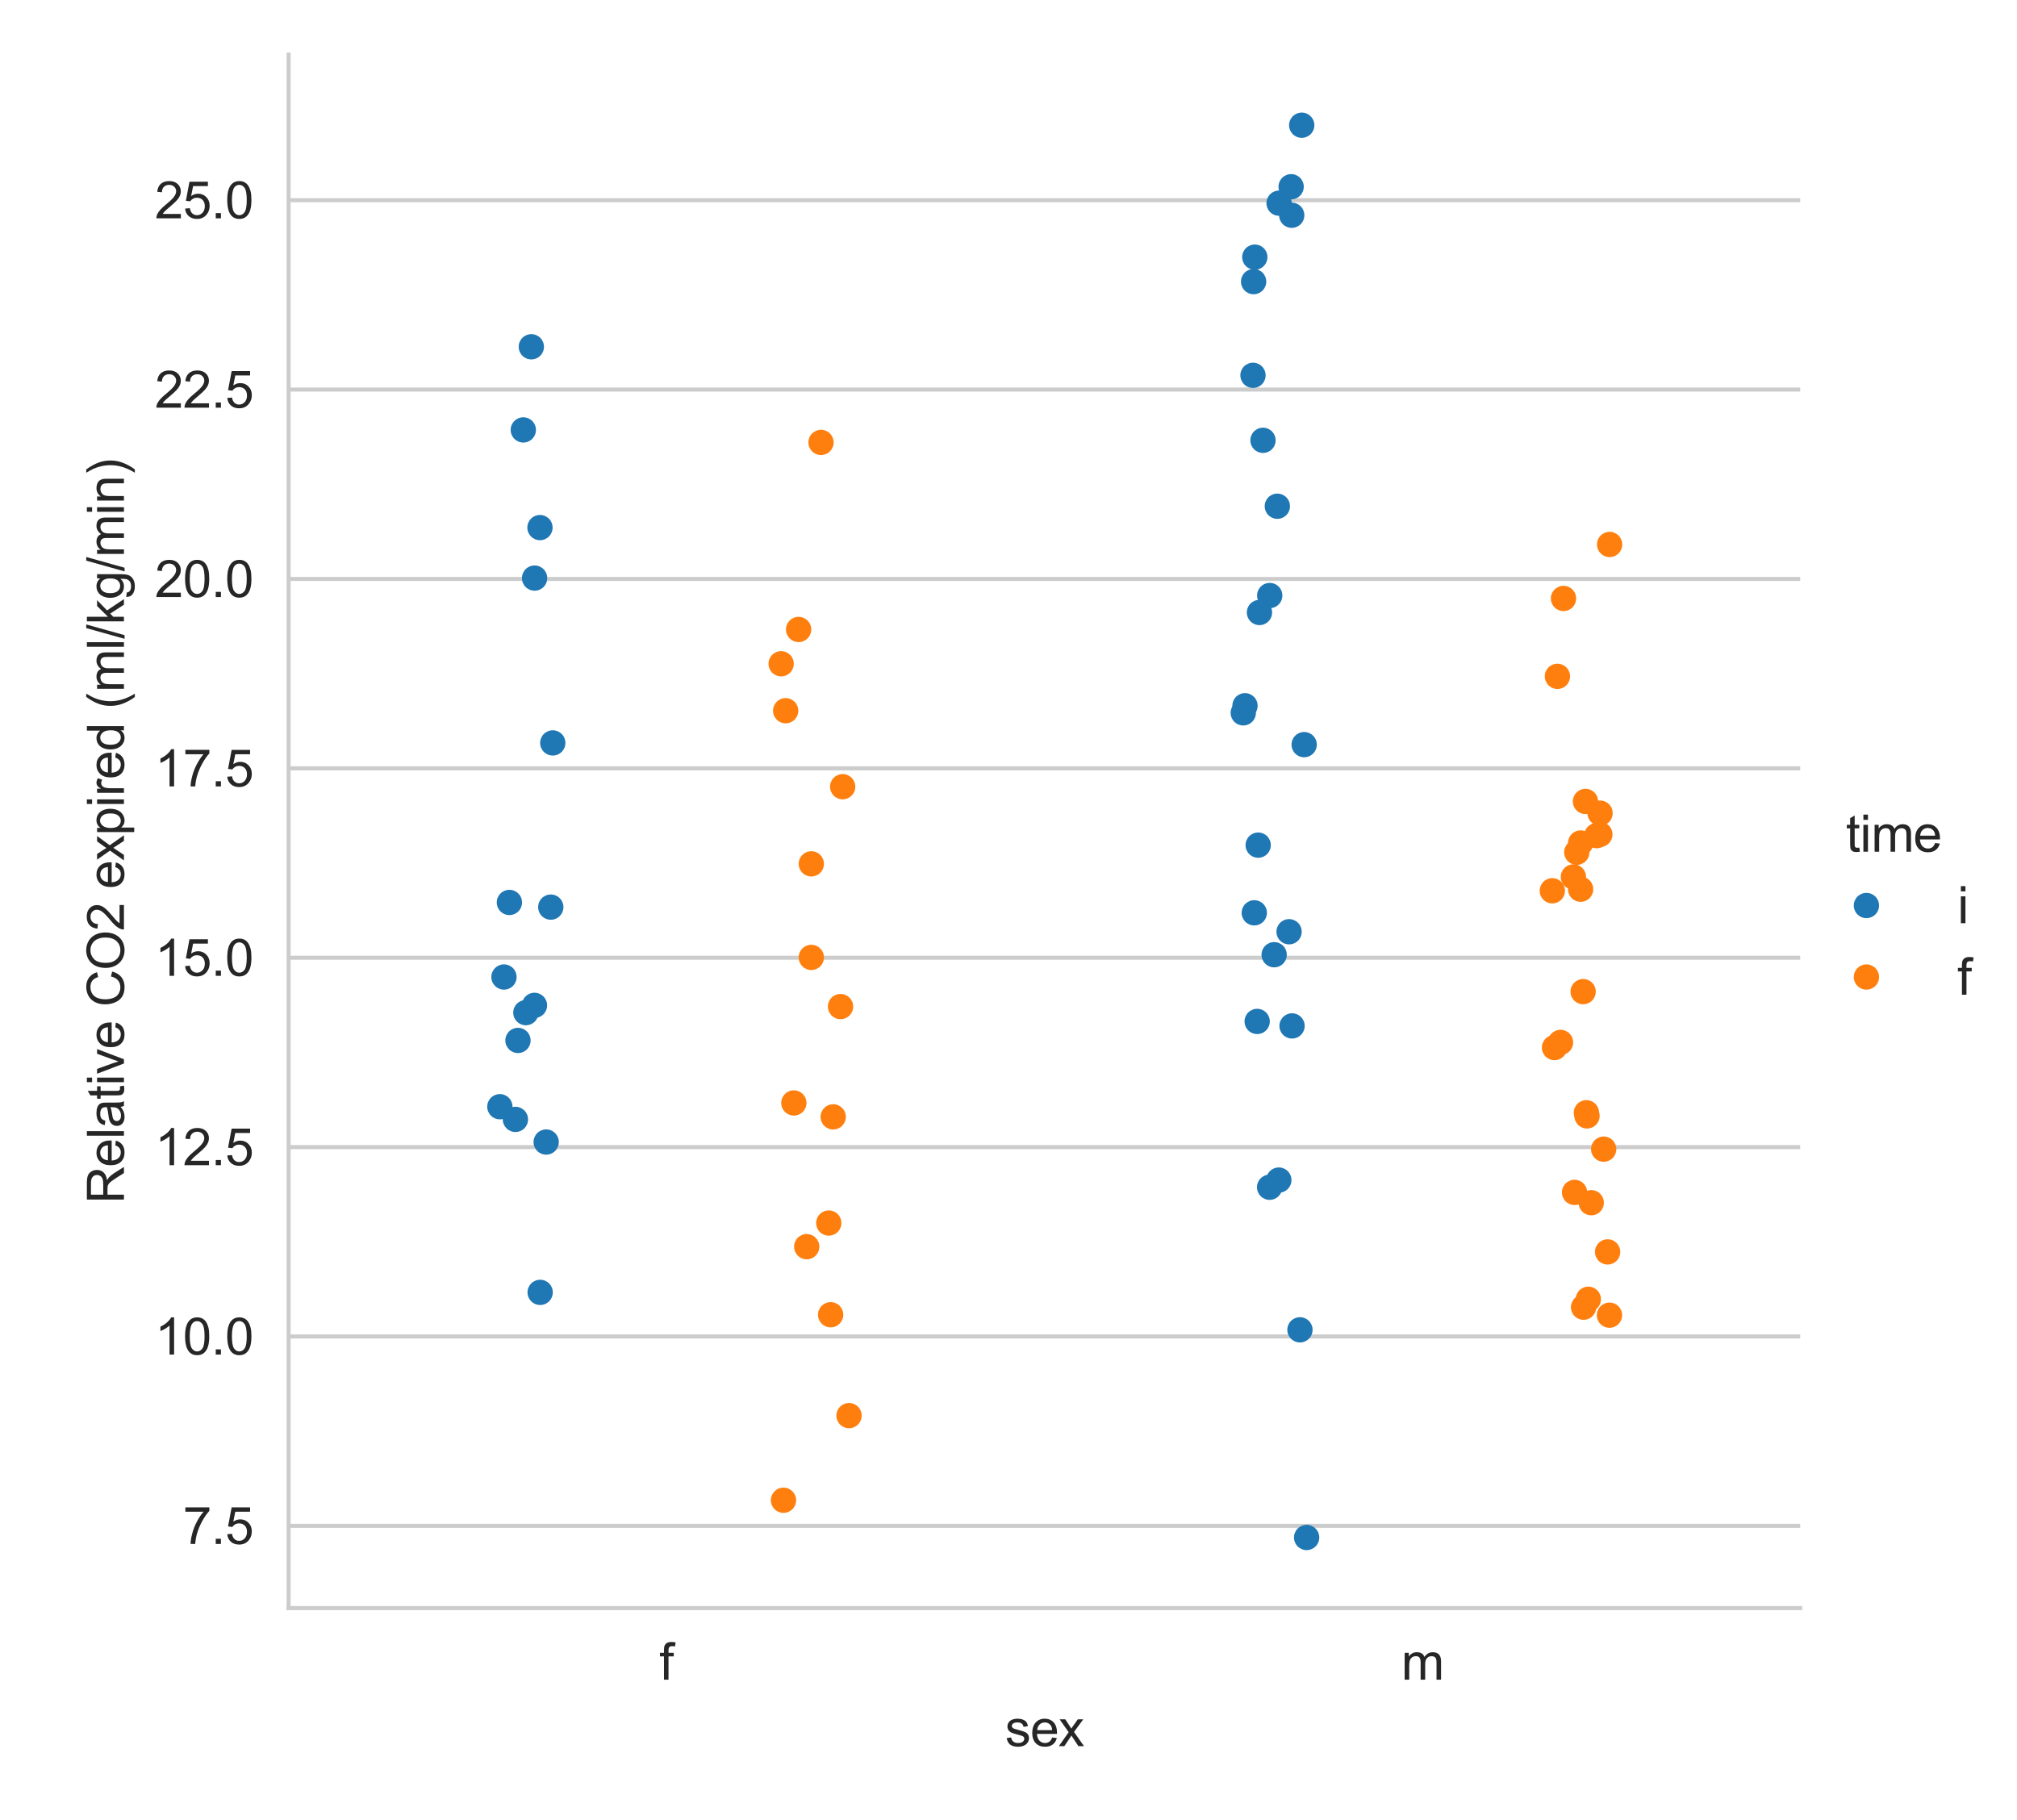 <?xml version="1.0" encoding="utf-8" standalone="no"?>
<!DOCTYPE svg PUBLIC "-//W3C//DTD SVG 1.1//EN"
  "http://www.w3.org/Graphics/SVG/1.1/DTD/svg11.dtd">
<svg xmlns:xlink="http://www.w3.org/1999/xlink" width="398.88pt" height="360pt" viewBox="0 0 398.88 360" xmlns="http://www.w3.org/2000/svg" version="1.1">
 <defs>
  <style type="text/css">*{stroke-linejoin: round; stroke-linecap: butt}</style>
 </defs>
 <g id="figure_1">
  <g id="patch_1">
   <path d="M 0 360 
L 398.88 360 
L 398.88 0 
L 0 0 
z
" style="fill: #ffffff"/>
  </g>
  <g id="axes_1">
   <g id="patch_2">
    <path d="M 57.074 318.04 
L 356.011 318.04 
L 356.011 10.8 
L 57.074 10.8 
z
" style="fill: #ffffff"/>
   </g>
   <g id="matplotlib.axis_1">
    <g id="xtick_1">
     <g id="text_1">
      <!-- f -->
      <g style="fill: #262626" transform="translate(130.42 332.198) scale(0.1 -0.1)">
       <defs>
        <path id="ArialMT-66" d="M 556 0 
L 556 2881 
L 59 2881 
L 59 3319 
L 556 3319 
L 556 3672 
Q 556 4006 616 4169 
Q 697 4388 901 4523 
Q 1106 4659 1475 4659 
Q 1713 4659 2000 4603 
L 1916 4113 
Q 1741 4144 1584 4144 
Q 1328 4144 1222 4034 
Q 1116 3925 1116 3625 
L 1116 3319 
L 1763 3319 
L 1763 2881 
L 1116 2881 
L 1116 0 
L 556 0 
z
" transform="scale(0.016)"/>
       </defs>
       <use xlink:href="#ArialMT-66"/>
      </g>
     </g>
    </g>
    <g id="xtick_2">
     <g id="text_2">
      <!-- m -->
      <g style="fill: #262626" transform="translate(277.112 332.198) scale(0.1 -0.1)">
       <defs>
        <path id="ArialMT-6d" d="M 422 0 
L 422 3319 
L 925 3319 
L 925 2853 
Q 1081 3097 1340 3245 
Q 1600 3394 1931 3394 
Q 2300 3394 2536 3241 
Q 2772 3088 2869 2813 
Q 3263 3394 3894 3394 
Q 4388 3394 4653 3120 
Q 4919 2847 4919 2278 
L 4919 0 
L 4359 0 
L 4359 2091 
Q 4359 2428 4304 2576 
Q 4250 2725 4106 2815 
Q 3963 2906 3769 2906 
Q 3419 2906 3187 2673 
Q 2956 2441 2956 1928 
L 2956 0 
L 2394 0 
L 2394 2156 
Q 2394 2531 2256 2718 
Q 2119 2906 1806 2906 
Q 1569 2906 1367 2781 
Q 1166 2656 1075 2415 
Q 984 2175 984 1722 
L 984 0 
L 422 0 
z
" transform="scale(0.016)"/>
       </defs>
       <use xlink:href="#ArialMT-6d"/>
      </g>
     </g>
    </g>
    <g id="text_3">
     <!-- sex -->
     <g style="fill: #262626" transform="translate(198.762 345.343) scale(0.1 -0.1)">
      <defs>
       <path id="ArialMT-73" d="M 197 991 
L 753 1078 
Q 800 744 1014 566 
Q 1228 388 1613 388 
Q 2000 388 2187 545 
Q 2375 703 2375 916 
Q 2375 1106 2209 1216 
Q 2094 1291 1634 1406 
Q 1016 1563 777 1677 
Q 538 1791 414 1992 
Q 291 2194 291 2438 
Q 291 2659 392 2848 
Q 494 3038 669 3163 
Q 800 3259 1026 3326 
Q 1253 3394 1513 3394 
Q 1903 3394 2198 3281 
Q 2494 3169 2634 2976 
Q 2775 2784 2828 2463 
L 2278 2388 
Q 2241 2644 2061 2787 
Q 1881 2931 1553 2931 
Q 1166 2931 1000 2803 
Q 834 2675 834 2503 
Q 834 2394 903 2306 
Q 972 2216 1119 2156 
Q 1203 2125 1616 2013 
Q 2213 1853 2448 1751 
Q 2684 1650 2818 1456 
Q 2953 1263 2953 975 
Q 2953 694 2789 445 
Q 2625 197 2315 61 
Q 2006 -75 1616 -75 
Q 969 -75 630 194 
Q 291 463 197 991 
z
" transform="scale(0.016)"/>
       <path id="ArialMT-65" d="M 2694 1069 
L 3275 997 
Q 3138 488 2766 206 
Q 2394 -75 1816 -75 
Q 1088 -75 661 373 
Q 234 822 234 1631 
Q 234 2469 665 2931 
Q 1097 3394 1784 3394 
Q 2450 3394 2872 2941 
Q 3294 2488 3294 1666 
Q 3294 1616 3291 1516 
L 816 1516 
Q 847 969 1125 678 
Q 1403 388 1819 388 
Q 2128 388 2347 550 
Q 2566 713 2694 1069 
z
M 847 1978 
L 2700 1978 
Q 2663 2397 2488 2606 
Q 2219 2931 1791 2931 
Q 1403 2931 1139 2672 
Q 875 2413 847 1978 
z
" transform="scale(0.016)"/>
       <path id="ArialMT-78" d="M 47 0 
L 1259 1725 
L 138 3319 
L 841 3319 
L 1350 2541 
Q 1494 2319 1581 2169 
Q 1719 2375 1834 2534 
L 2394 3319 
L 3066 3319 
L 1919 1756 
L 3153 0 
L 2463 0 
L 1781 1031 
L 1600 1309 
L 728 0 
L 47 0 
z
" transform="scale(0.016)"/>
      </defs>
      <use xlink:href="#ArialMT-73"/>
      <use xlink:href="#ArialMT-65" x="50"/>
      <use xlink:href="#ArialMT-78" x="105.615"/>
     </g>
    </g>
   </g>
   <g id="matplotlib.axis_2">
    <g id="ytick_1">
     <g id="line2d_1">
      <path d="M 57.074 301.774 
L 356.011 301.774 
" clip-path="url(#p2acd96ec50)" style="fill: none; stroke: #cccccc; stroke-width: 0.8; stroke-linecap: round"/>
     </g>
     <g id="text_4">
      <!-- 7.5 -->
      <g style="fill: #262626" transform="translate(36.174 305.352) scale(0.1 -0.1)">
       <defs>
        <path id="ArialMT-37" d="M 303 3981 
L 303 4522 
L 3269 4522 
L 3269 4084 
Q 2831 3619 2401 2847 
Q 1972 2075 1738 1259 
Q 1569 684 1522 0 
L 944 0 
Q 953 541 1156 1306 
Q 1359 2072 1739 2783 
Q 2119 3494 2547 3981 
L 303 3981 
z
" transform="scale(0.016)"/>
        <path id="ArialMT-2e" d="M 581 0 
L 581 641 
L 1222 641 
L 1222 0 
L 581 0 
z
" transform="scale(0.016)"/>
        <path id="ArialMT-35" d="M 266 1200 
L 856 1250 
Q 922 819 1161 601 
Q 1400 384 1738 384 
Q 2144 384 2425 690 
Q 2706 997 2706 1503 
Q 2706 1984 2436 2262 
Q 2166 2541 1728 2541 
Q 1456 2541 1237 2417 
Q 1019 2294 894 2097 
L 366 2166 
L 809 4519 
L 3088 4519 
L 3088 3981 
L 1259 3981 
L 1013 2750 
Q 1425 3038 1878 3038 
Q 2478 3038 2890 2622 
Q 3303 2206 3303 1553 
Q 3303 931 2941 478 
Q 2500 -78 1738 -78 
Q 1113 -78 717 272 
Q 322 622 266 1200 
z
" transform="scale(0.016)"/>
       </defs>
       <use xlink:href="#ArialMT-37"/>
       <use xlink:href="#ArialMT-2e" x="55.615"/>
       <use xlink:href="#ArialMT-35" x="83.398"/>
      </g>
     </g>
    </g>
    <g id="ytick_2">
     <g id="line2d_2">
      <path d="M 57.074 264.319 
L 356.011 264.319 
" clip-path="url(#p2acd96ec50)" style="fill: none; stroke: #cccccc; stroke-width: 0.8; stroke-linecap: round"/>
     </g>
     <g id="text_5">
      <!-- 10.0 -->
      <g style="fill: #262626" transform="translate(30.614 267.898) scale(0.1 -0.1)">
       <defs>
        <path id="ArialMT-31" d="M 2384 0 
L 1822 0 
L 1822 3584 
Q 1619 3391 1289 3197 
Q 959 3003 697 2906 
L 697 3450 
Q 1169 3672 1522 3987 
Q 1875 4303 2022 4600 
L 2384 4600 
L 2384 0 
z
" transform="scale(0.016)"/>
        <path id="ArialMT-30" d="M 266 2259 
Q 266 3072 433 3567 
Q 600 4063 929 4331 
Q 1259 4600 1759 4600 
Q 2128 4600 2406 4451 
Q 2684 4303 2865 4023 
Q 3047 3744 3150 3342 
Q 3253 2941 3253 2259 
Q 3253 1453 3087 958 
Q 2922 463 2592 192 
Q 2263 -78 1759 -78 
Q 1097 -78 719 397 
Q 266 969 266 2259 
z
M 844 2259 
Q 844 1131 1108 757 
Q 1372 384 1759 384 
Q 2147 384 2411 759 
Q 2675 1134 2675 2259 
Q 2675 3391 2411 3762 
Q 2147 4134 1753 4134 
Q 1366 4134 1134 3806 
Q 844 3388 844 2259 
z
" transform="scale(0.016)"/>
       </defs>
       <use xlink:href="#ArialMT-31"/>
       <use xlink:href="#ArialMT-30" x="55.615"/>
       <use xlink:href="#ArialMT-2e" x="111.23"/>
       <use xlink:href="#ArialMT-30" x="139.014"/>
      </g>
     </g>
    </g>
    <g id="ytick_3">
     <g id="line2d_3">
      <path d="M 57.074 226.865 
L 356.011 226.865 
" clip-path="url(#p2acd96ec50)" style="fill: none; stroke: #cccccc; stroke-width: 0.8; stroke-linecap: round"/>
     </g>
     <g id="text_6">
      <!-- 12.5 -->
      <g style="fill: #262626" transform="translate(30.614 230.444) scale(0.1 -0.1)">
       <defs>
        <path id="ArialMT-32" d="M 3222 541 
L 3222 0 
L 194 0 
Q 188 203 259 391 
Q 375 700 629 1000 
Q 884 1300 1366 1694 
Q 2113 2306 2375 2664 
Q 2638 3022 2638 3341 
Q 2638 3675 2398 3904 
Q 2159 4134 1775 4134 
Q 1369 4134 1125 3890 
Q 881 3647 878 3216 
L 300 3275 
Q 359 3922 746 4261 
Q 1134 4600 1788 4600 
Q 2447 4600 2831 4234 
Q 3216 3869 3216 3328 
Q 3216 3053 3103 2787 
Q 2991 2522 2730 2228 
Q 2469 1934 1863 1422 
Q 1356 997 1212 845 
Q 1069 694 975 541 
L 3222 541 
z
" transform="scale(0.016)"/>
       </defs>
       <use xlink:href="#ArialMT-31"/>
       <use xlink:href="#ArialMT-32" x="55.615"/>
       <use xlink:href="#ArialMT-2e" x="111.23"/>
       <use xlink:href="#ArialMT-35" x="139.014"/>
      </g>
     </g>
    </g>
    <g id="ytick_4">
     <g id="line2d_4">
      <path d="M 57.074 189.411 
L 356.011 189.411 
" clip-path="url(#p2acd96ec50)" style="fill: none; stroke: #cccccc; stroke-width: 0.8; stroke-linecap: round"/>
     </g>
     <g id="text_7">
      <!-- 15.0 -->
      <g style="fill: #262626" transform="translate(30.614 192.99) scale(0.1 -0.1)">
       <use xlink:href="#ArialMT-31"/>
       <use xlink:href="#ArialMT-35" x="55.615"/>
       <use xlink:href="#ArialMT-2e" x="111.23"/>
       <use xlink:href="#ArialMT-30" x="139.014"/>
      </g>
     </g>
    </g>
    <g id="ytick_5">
     <g id="line2d_5">
      <path d="M 57.074 151.957 
L 356.011 151.957 
" clip-path="url(#p2acd96ec50)" style="fill: none; stroke: #cccccc; stroke-width: 0.8; stroke-linecap: round"/>
     </g>
     <g id="text_8">
      <!-- 17.5 -->
      <g style="fill: #262626" transform="translate(30.614 155.536) scale(0.1 -0.1)">
       <use xlink:href="#ArialMT-31"/>
       <use xlink:href="#ArialMT-37" x="55.615"/>
       <use xlink:href="#ArialMT-2e" x="111.23"/>
       <use xlink:href="#ArialMT-35" x="139.014"/>
      </g>
     </g>
    </g>
    <g id="ytick_6">
     <g id="line2d_6">
      <path d="M 57.074 114.503 
L 356.011 114.503 
" clip-path="url(#p2acd96ec50)" style="fill: none; stroke: #cccccc; stroke-width: 0.8; stroke-linecap: round"/>
     </g>
     <g id="text_9">
      <!-- 20.0 -->
      <g style="fill: #262626" transform="translate(30.614 118.082) scale(0.1 -0.1)">
       <use xlink:href="#ArialMT-32"/>
       <use xlink:href="#ArialMT-30" x="55.615"/>
       <use xlink:href="#ArialMT-2e" x="111.23"/>
       <use xlink:href="#ArialMT-30" x="139.014"/>
      </g>
     </g>
    </g>
    <g id="ytick_7">
     <g id="line2d_7">
      <path d="M 57.074 77.049 
L 356.011 77.049 
" clip-path="url(#p2acd96ec50)" style="fill: none; stroke: #cccccc; stroke-width: 0.8; stroke-linecap: round"/>
     </g>
     <g id="text_10">
      <!-- 22.5 -->
      <g style="fill: #262626" transform="translate(30.614 80.628) scale(0.1 -0.1)">
       <use xlink:href="#ArialMT-32"/>
       <use xlink:href="#ArialMT-32" x="55.615"/>
       <use xlink:href="#ArialMT-2e" x="111.23"/>
       <use xlink:href="#ArialMT-35" x="139.014"/>
      </g>
     </g>
    </g>
    <g id="ytick_8">
     <g id="line2d_8">
      <path d="M 57.074 39.595 
L 356.011 39.595 
" clip-path="url(#p2acd96ec50)" style="fill: none; stroke: #cccccc; stroke-width: 0.8; stroke-linecap: round"/>
     </g>
     <g id="text_11">
      <!-- 25.0 -->
      <g style="fill: #262626" transform="translate(30.614 43.174) scale(0.1 -0.1)">
       <use xlink:href="#ArialMT-32"/>
       <use xlink:href="#ArialMT-35" x="55.615"/>
       <use xlink:href="#ArialMT-2e" x="111.23"/>
       <use xlink:href="#ArialMT-30" x="139.014"/>
      </g>
     </g>
    </g>
    <g id="text_12">
     <!-- Relative CO2 expired (ml/kg/min) -->
     <g style="fill: #262626" transform="translate(24.509 238.049) rotate(-90) scale(0.1 -0.1)">
      <defs>
       <path id="ArialMT-52" d="M 503 0 
L 503 4581 
L 2534 4581 
Q 3147 4581 3465 4457 
Q 3784 4334 3975 4021 
Q 4166 3709 4166 3331 
Q 4166 2844 3850 2509 
Q 3534 2175 2875 2084 
Q 3116 1969 3241 1856 
Q 3506 1613 3744 1247 
L 4541 0 
L 3778 0 
L 3172 953 
Q 2906 1366 2734 1584 
Q 2563 1803 2427 1890 
Q 2291 1978 2150 2013 
Q 2047 2034 1813 2034 
L 1109 2034 
L 1109 0 
L 503 0 
z
M 1109 2559 
L 2413 2559 
Q 2828 2559 3062 2645 
Q 3297 2731 3419 2920 
Q 3541 3109 3541 3331 
Q 3541 3656 3305 3865 
Q 3069 4075 2559 4075 
L 1109 4075 
L 1109 2559 
z
" transform="scale(0.016)"/>
       <path id="ArialMT-6c" d="M 409 0 
L 409 4581 
L 972 4581 
L 972 0 
L 409 0 
z
" transform="scale(0.016)"/>
       <path id="ArialMT-61" d="M 2588 409 
Q 2275 144 1986 34 
Q 1697 -75 1366 -75 
Q 819 -75 525 192 
Q 231 459 231 875 
Q 231 1119 342 1320 
Q 453 1522 633 1644 
Q 813 1766 1038 1828 
Q 1203 1872 1538 1913 
Q 2219 1994 2541 2106 
Q 2544 2222 2544 2253 
Q 2544 2597 2384 2738 
Q 2169 2928 1744 2928 
Q 1347 2928 1158 2789 
Q 969 2650 878 2297 
L 328 2372 
Q 403 2725 575 2942 
Q 747 3159 1072 3276 
Q 1397 3394 1825 3394 
Q 2250 3394 2515 3294 
Q 2781 3194 2906 3042 
Q 3031 2891 3081 2659 
Q 3109 2516 3109 2141 
L 3109 1391 
Q 3109 606 3145 398 
Q 3181 191 3288 0 
L 2700 0 
Q 2613 175 2588 409 
z
M 2541 1666 
Q 2234 1541 1622 1453 
Q 1275 1403 1131 1340 
Q 988 1278 909 1158 
Q 831 1038 831 891 
Q 831 666 1001 516 
Q 1172 366 1500 366 
Q 1825 366 2078 508 
Q 2331 650 2450 897 
Q 2541 1088 2541 1459 
L 2541 1666 
z
" transform="scale(0.016)"/>
       <path id="ArialMT-74" d="M 1650 503 
L 1731 6 
Q 1494 -44 1306 -44 
Q 1000 -44 831 53 
Q 663 150 594 308 
Q 525 466 525 972 
L 525 2881 
L 113 2881 
L 113 3319 
L 525 3319 
L 525 4141 
L 1084 4478 
L 1084 3319 
L 1650 3319 
L 1650 2881 
L 1084 2881 
L 1084 941 
Q 1084 700 1114 631 
Q 1144 563 1211 522 
Q 1278 481 1403 481 
Q 1497 481 1650 503 
z
" transform="scale(0.016)"/>
       <path id="ArialMT-69" d="M 425 3934 
L 425 4581 
L 988 4581 
L 988 3934 
L 425 3934 
z
M 425 0 
L 425 3319 
L 988 3319 
L 988 0 
L 425 0 
z
" transform="scale(0.016)"/>
       <path id="ArialMT-76" d="M 1344 0 
L 81 3319 
L 675 3319 
L 1388 1331 
Q 1503 1009 1600 663 
Q 1675 925 1809 1294 
L 2547 3319 
L 3125 3319 
L 1869 0 
L 1344 0 
z
" transform="scale(0.016)"/>
       <path id="ArialMT-20" transform="scale(0.016)"/>
       <path id="ArialMT-43" d="M 3763 1606 
L 4369 1453 
Q 4178 706 3683 314 
Q 3188 -78 2472 -78 
Q 1731 -78 1267 223 
Q 803 525 561 1097 
Q 319 1669 319 2325 
Q 319 3041 592 3573 
Q 866 4106 1370 4382 
Q 1875 4659 2481 4659 
Q 3169 4659 3637 4309 
Q 4106 3959 4291 3325 
L 3694 3184 
Q 3534 3684 3231 3912 
Q 2928 4141 2469 4141 
Q 1941 4141 1586 3887 
Q 1231 3634 1087 3207 
Q 944 2781 944 2328 
Q 944 1744 1114 1308 
Q 1284 872 1643 656 
Q 2003 441 2422 441 
Q 2931 441 3284 734 
Q 3638 1028 3763 1606 
z
" transform="scale(0.016)"/>
       <path id="ArialMT-4f" d="M 309 2231 
Q 309 3372 921 4017 
Q 1534 4663 2503 4663 
Q 3138 4663 3647 4359 
Q 4156 4056 4423 3514 
Q 4691 2972 4691 2284 
Q 4691 1588 4409 1038 
Q 4128 488 3612 205 
Q 3097 -78 2500 -78 
Q 1853 -78 1343 234 
Q 834 547 571 1087 
Q 309 1628 309 2231 
z
M 934 2222 
Q 934 1394 1379 917 
Q 1825 441 2497 441 
Q 3181 441 3623 922 
Q 4066 1403 4066 2288 
Q 4066 2847 3877 3264 
Q 3688 3681 3323 3911 
Q 2959 4141 2506 4141 
Q 1863 4141 1398 3698 
Q 934 3256 934 2222 
z
" transform="scale(0.016)"/>
       <path id="ArialMT-70" d="M 422 -1272 
L 422 3319 
L 934 3319 
L 934 2888 
Q 1116 3141 1344 3267 
Q 1572 3394 1897 3394 
Q 2322 3394 2647 3175 
Q 2972 2956 3137 2557 
Q 3303 2159 3303 1684 
Q 3303 1175 3120 767 
Q 2938 359 2589 142 
Q 2241 -75 1856 -75 
Q 1575 -75 1351 44 
Q 1128 163 984 344 
L 984 -1272 
L 422 -1272 
z
M 931 1641 
Q 931 1000 1190 694 
Q 1450 388 1819 388 
Q 2194 388 2461 705 
Q 2728 1022 2728 1688 
Q 2728 2322 2467 2637 
Q 2206 2953 1844 2953 
Q 1484 2953 1207 2617 
Q 931 2281 931 1641 
z
" transform="scale(0.016)"/>
       <path id="ArialMT-72" d="M 416 0 
L 416 3319 
L 922 3319 
L 922 2816 
Q 1116 3169 1280 3281 
Q 1444 3394 1641 3394 
Q 1925 3394 2219 3213 
L 2025 2691 
Q 1819 2813 1613 2813 
Q 1428 2813 1281 2702 
Q 1134 2591 1072 2394 
Q 978 2094 978 1738 
L 978 0 
L 416 0 
z
" transform="scale(0.016)"/>
       <path id="ArialMT-64" d="M 2575 0 
L 2575 419 
Q 2259 -75 1647 -75 
Q 1250 -75 917 144 
Q 584 363 401 755 
Q 219 1147 219 1656 
Q 219 2153 384 2558 
Q 550 2963 881 3178 
Q 1213 3394 1622 3394 
Q 1922 3394 2156 3267 
Q 2391 3141 2538 2938 
L 2538 4581 
L 3097 4581 
L 3097 0 
L 2575 0 
z
M 797 1656 
Q 797 1019 1065 703 
Q 1334 388 1700 388 
Q 2069 388 2326 689 
Q 2584 991 2584 1609 
Q 2584 2291 2321 2609 
Q 2059 2928 1675 2928 
Q 1300 2928 1048 2622 
Q 797 2316 797 1656 
z
" transform="scale(0.016)"/>
       <path id="ArialMT-28" d="M 1497 -1347 
Q 1031 -759 709 28 
Q 388 816 388 1659 
Q 388 2403 628 3084 
Q 909 3875 1497 4659 
L 1900 4659 
Q 1522 4009 1400 3731 
Q 1209 3300 1100 2831 
Q 966 2247 966 1656 
Q 966 153 1900 -1347 
L 1497 -1347 
z
" transform="scale(0.016)"/>
       <path id="ArialMT-2f" d="M 0 -78 
L 1328 4659 
L 1778 4659 
L 453 -78 
L 0 -78 
z
" transform="scale(0.016)"/>
       <path id="ArialMT-6b" d="M 425 0 
L 425 4581 
L 988 4581 
L 988 1969 
L 2319 3319 
L 3047 3319 
L 1778 2088 
L 3175 0 
L 2481 0 
L 1384 1697 
L 988 1316 
L 988 0 
L 425 0 
z
" transform="scale(0.016)"/>
       <path id="ArialMT-67" d="M 319 -275 
L 866 -356 
Q 900 -609 1056 -725 
Q 1266 -881 1628 -881 
Q 2019 -881 2231 -725 
Q 2444 -569 2519 -288 
Q 2563 -116 2559 434 
Q 2191 0 1641 0 
Q 956 0 581 494 
Q 206 988 206 1678 
Q 206 2153 378 2554 
Q 550 2956 876 3175 
Q 1203 3394 1644 3394 
Q 2231 3394 2613 2919 
L 2613 3319 
L 3131 3319 
L 3131 450 
Q 3131 -325 2973 -648 
Q 2816 -972 2473 -1159 
Q 2131 -1347 1631 -1347 
Q 1038 -1347 672 -1080 
Q 306 -813 319 -275 
z
M 784 1719 
Q 784 1066 1043 766 
Q 1303 466 1694 466 
Q 2081 466 2343 764 
Q 2606 1063 2606 1700 
Q 2606 2309 2336 2618 
Q 2066 2928 1684 2928 
Q 1309 2928 1046 2623 
Q 784 2319 784 1719 
z
" transform="scale(0.016)"/>
       <path id="ArialMT-6e" d="M 422 0 
L 422 3319 
L 928 3319 
L 928 2847 
Q 1294 3394 1984 3394 
Q 2284 3394 2536 3286 
Q 2788 3178 2913 3003 
Q 3038 2828 3088 2588 
Q 3119 2431 3119 2041 
L 3119 0 
L 2556 0 
L 2556 2019 
Q 2556 2363 2490 2533 
Q 2425 2703 2258 2804 
Q 2091 2906 1866 2906 
Q 1506 2906 1245 2678 
Q 984 2450 984 1813 
L 984 0 
L 422 0 
z
" transform="scale(0.016)"/>
       <path id="ArialMT-29" d="M 791 -1347 
L 388 -1347 
Q 1322 153 1322 1656 
Q 1322 2244 1188 2822 
Q 1081 3291 891 3722 
Q 769 4003 388 4659 
L 791 4659 
Q 1378 3875 1659 3084 
Q 1900 2403 1900 1659 
Q 1900 816 1576 28 
Q 1253 -759 791 -1347 
z
" transform="scale(0.016)"/>
      </defs>
      <use xlink:href="#ArialMT-52"/>
      <use xlink:href="#ArialMT-65" x="72.217"/>
      <use xlink:href="#ArialMT-6c" x="127.832"/>
      <use xlink:href="#ArialMT-61" x="150.049"/>
      <use xlink:href="#ArialMT-74" x="205.664"/>
      <use xlink:href="#ArialMT-69" x="233.447"/>
      <use xlink:href="#ArialMT-76" x="255.664"/>
      <use xlink:href="#ArialMT-65" x="305.664"/>
      <use xlink:href="#ArialMT-20" x="361.279"/>
      <use xlink:href="#ArialMT-43" x="389.062"/>
      <use xlink:href="#ArialMT-4f" x="461.279"/>
      <use xlink:href="#ArialMT-32" x="539.062"/>
      <use xlink:href="#ArialMT-20" x="594.678"/>
      <use xlink:href="#ArialMT-65" x="622.461"/>
      <use xlink:href="#ArialMT-78" x="678.076"/>
      <use xlink:href="#ArialMT-70" x="728.076"/>
      <use xlink:href="#ArialMT-69" x="783.691"/>
      <use xlink:href="#ArialMT-72" x="805.908"/>
      <use xlink:href="#ArialMT-65" x="839.209"/>
      <use xlink:href="#ArialMT-64" x="894.824"/>
      <use xlink:href="#ArialMT-20" x="950.439"/>
      <use xlink:href="#ArialMT-28" x="978.223"/>
      <use xlink:href="#ArialMT-6d" x="1011.523"/>
      <use xlink:href="#ArialMT-6c" x="1094.824"/>
      <use xlink:href="#ArialMT-2f" x="1117.041"/>
      <use xlink:href="#ArialMT-6b" x="1144.824"/>
      <use xlink:href="#ArialMT-67" x="1194.824"/>
      <use xlink:href="#ArialMT-2f" x="1250.439"/>
      <use xlink:href="#ArialMT-6d" x="1278.223"/>
      <use xlink:href="#ArialMT-69" x="1361.523"/>
      <use xlink:href="#ArialMT-6e" x="1383.74"/>
      <use xlink:href="#ArialMT-29" x="1439.355"/>
     </g>
    </g>
   </g>
   <g id="patch_3">
    <path d="M 57.074 318.04 
L 57.074 10.8 
" style="fill: none; stroke: #cccccc; stroke-width: 0.8; stroke-linejoin: miter; stroke-linecap: square"/>
   </g>
   <g id="patch_4">
    <path d="M 57.074 318.04 
L 356.011 318.04 
" style="fill: none; stroke: #cccccc; stroke-width: 0.8; stroke-linejoin: miter; stroke-linecap: square"/>
   </g>
   <g id="PathCollection_1">
    <defs>
     <path id="C0_0_90b2ec157c" d="M 0 2.5 
C 0.663 2.5 1.299 2.237 1.768 1.768 
C 2.237 1.299 2.5 0.663 2.5 -0 
C 2.5 -0.663 2.237 -1.299 1.768 -1.768 
C 1.299 -2.237 0.663 -2.5 0 -2.5 
C -0.663 -2.5 -1.299 -2.237 -1.768 -1.768 
C -2.237 -1.299 -2.5 -0.663 -2.5 0 
C -2.5 0.663 -2.237 1.299 -1.768 1.768 
C -1.299 2.237 -0.663 2.5 0 2.5 
z
"/>
    </defs>
    <g clip-path="url(#p2acd96ec50)">
     <use xlink:href="#C0_0_90b2ec157c" x="99.665" y="193.228" style="fill: #1f77b4"/>
    </g>
    <g clip-path="url(#p2acd96ec50)">
     <use xlink:href="#C0_0_90b2ec157c" x="108.924" y="179.404" style="fill: #1f77b4"/>
    </g>
    <g clip-path="url(#p2acd96ec50)">
     <use xlink:href="#C0_0_90b2ec157c" x="108.011" y="225.865" style="fill: #1f77b4"/>
    </g>
    <g clip-path="url(#p2acd96ec50)">
     <use xlink:href="#C0_0_90b2ec157c" x="105.721" y="114.331" style="fill: #1f77b4"/>
    </g>
    <g clip-path="url(#p2acd96ec50)">
     <use xlink:href="#C0_0_90b2ec157c" x="103.995" y="200.273" style="fill: #1f77b4"/>
    </g>
    <g clip-path="url(#p2acd96ec50)">
     <use xlink:href="#C0_0_90b2ec157c" x="109.314" y="146.931" style="fill: #1f77b4"/>
    </g>
    <g clip-path="url(#p2acd96ec50)">
     <use xlink:href="#C0_0_90b2ec157c" x="102.436" y="205.771" style="fill: #1f77b4"/>
    </g>
    <g clip-path="url(#p2acd96ec50)">
     <use xlink:href="#C0_0_90b2ec157c" x="101.93" y="221.387" style="fill: #1f77b4"/>
    </g>
    <g clip-path="url(#p2acd96ec50)">
     <use xlink:href="#C0_0_90b2ec157c" x="98.85" y="218.879" style="fill: #1f77b4"/>
    </g>
    <g clip-path="url(#p2acd96ec50)">
     <use xlink:href="#C0_0_90b2ec157c" x="105.699" y="198.836" style="fill: #1f77b4"/>
    </g>
    <g clip-path="url(#p2acd96ec50)">
     <use xlink:href="#C0_0_90b2ec157c" x="105.075" y="68.584" style="fill: #1f77b4"/>
    </g>
    <g clip-path="url(#p2acd96ec50)">
     <use xlink:href="#C0_0_90b2ec157c" x="100.738" y="178.481" style="fill: #1f77b4"/>
    </g>
    <g clip-path="url(#p2acd96ec50)">
     <use xlink:href="#C0_0_90b2ec157c" x="106.784" y="104.342" style="fill: #1f77b4"/>
    </g>
    <g clip-path="url(#p2acd96ec50)">
     <use xlink:href="#C0_0_90b2ec157c" x="106.821" y="255.597" style="fill: #1f77b4"/>
    </g>
    <g clip-path="url(#p2acd96ec50)">
     <use xlink:href="#C0_0_90b2ec157c" x="103.488" y="85.027" style="fill: #1f77b4"/>
    </g>
   </g>
   <g id="PathCollection_2">
    <defs>
     <path id="C1_0_6cc30d3e42" d="M 0 2.5 
C 0.663 2.5 1.299 2.237 1.768 1.768 
C 2.237 1.299 2.5 0.663 2.5 -0 
C 2.5 -0.663 2.237 -1.299 1.768 -1.768 
C 1.299 -2.237 0.663 -2.5 0 -2.5 
C -0.663 -2.5 -1.299 -2.237 -1.768 -1.768 
C -2.237 -1.299 -2.5 -0.663 -2.5 0 
C -2.5 0.663 -2.237 1.299 -1.768 1.768 
C -1.299 2.237 -0.663 2.5 0 2.5 
z
"/>
    </defs>
    <g clip-path="url(#p2acd96ec50)">
     <use xlink:href="#C1_0_6cc30d3e42" x="166.645" y="155.59" style="fill: #ff7f0e"/>
    </g>
    <g clip-path="url(#p2acd96ec50)">
     <use xlink:href="#C1_0_6cc30d3e42" x="157.932" y="124.493" style="fill: #ff7f0e"/>
    </g>
    <g clip-path="url(#p2acd96ec50)">
     <use xlink:href="#C1_0_6cc30d3e42" x="160.444" y="189.349" style="fill: #ff7f0e"/>
    </g>
    <g clip-path="url(#p2acd96ec50)">
     <use xlink:href="#C1_0_6cc30d3e42" x="155.37" y="140.561" style="fill: #ff7f0e"/>
    </g>
    <g clip-path="url(#p2acd96ec50)">
     <use xlink:href="#C1_0_6cc30d3e42" x="160.444" y="170.847" style="fill: #ff7f0e"/>
    </g>
    <g clip-path="url(#p2acd96ec50)">
     <use xlink:href="#C1_0_6cc30d3e42" x="164.268" y="260.022" style="fill: #ff7f0e"/>
    </g>
    <g clip-path="url(#p2acd96ec50)">
     <use xlink:href="#C1_0_6cc30d3e42" x="154.477" y="131.277" style="fill: #ff7f0e"/>
    </g>
    <g clip-path="url(#p2acd96ec50)">
     <use xlink:href="#C1_0_6cc30d3e42" x="166.224" y="199.073" style="fill: #ff7f0e"/>
    </g>
    <g clip-path="url(#p2acd96ec50)">
     <use xlink:href="#C1_0_6cc30d3e42" x="167.904" y="279.972" style="fill: #ff7f0e"/>
    </g>
    <g clip-path="url(#p2acd96ec50)">
     <use xlink:href="#C1_0_6cc30d3e42" x="159.534" y="246.561" style="fill: #ff7f0e"/>
    </g>
    <g clip-path="url(#p2acd96ec50)">
     <use xlink:href="#C1_0_6cc30d3e42" x="154.943" y="296.71" style="fill: #ff7f0e"/>
    </g>
    <g clip-path="url(#p2acd96ec50)">
     <use xlink:href="#C1_0_6cc30d3e42" x="156.991" y="218.133" style="fill: #ff7f0e"/>
    </g>
    <g clip-path="url(#p2acd96ec50)">
     <use xlink:href="#C1_0_6cc30d3e42" x="164.772" y="220.888" style="fill: #ff7f0e"/>
    </g>
    <g clip-path="url(#p2acd96ec50)">
     <use xlink:href="#C1_0_6cc30d3e42" x="163.897" y="241.885" style="fill: #ff7f0e"/>
    </g>
    <g clip-path="url(#p2acd96ec50)">
     <use xlink:href="#C1_0_6cc30d3e42" x="162.363" y="87.497" style="fill: #ff7f0e"/>
    </g>
   </g>
   <g id="PathCollection_3">
    <defs>
     <path id="C2_0_ce8b93999d" d="M 0 2.5 
C 0.663 2.5 1.299 2.237 1.768 1.768 
C 2.237 1.299 2.5 0.663 2.5 -0 
C 2.5 -0.663 2.237 -1.299 1.768 -1.768 
C 1.299 -2.237 0.663 -2.5 0 -2.5 
C -0.663 -2.5 -1.299 -2.237 -1.768 -1.768 
C -2.237 -1.299 -2.5 -0.663 -2.5 0 
C -2.5 0.663 -2.237 1.299 -1.768 1.768 
C -1.299 2.237 -0.663 2.5 0 2.5 
z
"/>
    </defs>
    <g clip-path="url(#p2acd96ec50)">
     <use xlink:href="#C2_0_ce8b93999d" x="255.515" y="202.901" style="fill: #1f77b4"/>
    </g>
    <g clip-path="url(#p2acd96ec50)">
     <use xlink:href="#C2_0_ce8b93999d" x="252.948" y="40.183" style="fill: #1f77b4"/>
    </g>
    <g clip-path="url(#p2acd96ec50)">
     <use xlink:href="#C2_0_ce8b93999d" x="254.927" y="184.273" style="fill: #1f77b4"/>
    </g>
    <g clip-path="url(#p2acd96ec50)">
     <use xlink:href="#C2_0_ce8b93999d" x="249.069" y="121.135" style="fill: #1f77b4"/>
    </g>
    <g clip-path="url(#p2acd96ec50)">
     <use xlink:href="#C2_0_ce8b93999d" x="247.791" y="74.227" style="fill: #1f77b4"/>
    </g>
    <g clip-path="url(#p2acd96ec50)">
     <use xlink:href="#C2_0_ce8b93999d" x="248.817" y="167.146" style="fill: #1f77b4"/>
    </g>
    <g clip-path="url(#p2acd96ec50)">
     <use xlink:href="#C2_0_ce8b93999d" x="245.866" y="140.982" style="fill: #1f77b4"/>
    </g>
    <g clip-path="url(#p2acd96ec50)">
     <use xlink:href="#C2_0_ce8b93999d" x="251.976" y="188.819" style="fill: #1f77b4"/>
    </g>
    <g clip-path="url(#p2acd96ec50)">
     <use xlink:href="#C2_0_ce8b93999d" x="252.606" y="100.117" style="fill: #1f77b4"/>
    </g>
    <g clip-path="url(#p2acd96ec50)">
     <use xlink:href="#C2_0_ce8b93999d" x="246.21" y="139.578" style="fill: #1f77b4"/>
    </g>
    <g clip-path="url(#p2acd96ec50)">
     <use xlink:href="#C2_0_ce8b93999d" x="247.915" y="55.694" style="fill: #1f77b4"/>
    </g>
    <g clip-path="url(#p2acd96ec50)">
     <use xlink:href="#C2_0_ce8b93999d" x="252.898" y="233.39" style="fill: #1f77b4"/>
    </g>
    <g clip-path="url(#p2acd96ec50)">
     <use xlink:href="#C2_0_ce8b93999d" x="257.91" y="147.268" style="fill: #1f77b4"/>
    </g>
    <g clip-path="url(#p2acd96ec50)">
     <use xlink:href="#C2_0_ce8b93999d" x="248.045" y="180.532" style="fill: #1f77b4"/>
    </g>
    <g clip-path="url(#p2acd96ec50)">
     <use xlink:href="#C2_0_ce8b93999d" x="255.333" y="36.931" style="fill: #1f77b4"/>
    </g>
    <g clip-path="url(#p2acd96ec50)">
     <use xlink:href="#C2_0_ce8b93999d" x="248.617" y="202.012" style="fill: #1f77b4"/>
    </g>
    <g clip-path="url(#p2acd96ec50)">
     <use xlink:href="#C2_0_ce8b93999d" x="251.101" y="117.781" style="fill: #1f77b4"/>
    </g>
    <g clip-path="url(#p2acd96ec50)">
     <use xlink:href="#C2_0_ce8b93999d" x="257.077" y="263.006" style="fill: #1f77b4"/>
    </g>
    <g clip-path="url(#p2acd96ec50)">
     <use xlink:href="#C2_0_ce8b93999d" x="249.767" y="87.085" style="fill: #1f77b4"/>
    </g>
    <g clip-path="url(#p2acd96ec50)">
     <use xlink:href="#C2_0_ce8b93999d" x="255.45" y="42.57" style="fill: #1f77b4"/>
    </g>
    <g clip-path="url(#p2acd96ec50)">
     <use xlink:href="#C2_0_ce8b93999d" x="258.399" y="304.075" style="fill: #1f77b4"/>
    </g>
    <g clip-path="url(#p2acd96ec50)">
     <use xlink:href="#C2_0_ce8b93999d" x="248.148" y="50.855" style="fill: #1f77b4"/>
    </g>
    <g clip-path="url(#p2acd96ec50)">
     <use xlink:href="#C2_0_ce8b93999d" x="257.427" y="24.765" style="fill: #1f77b4"/>
    </g>
    <g clip-path="url(#p2acd96ec50)">
     <use xlink:href="#C2_0_ce8b93999d" x="251.081" y="234.805" style="fill: #1f77b4"/>
    </g>
   </g>
   <g id="PathCollection_4">
    <defs>
     <path id="C3_0_ce9989a847" d="M 0 2.5 
C 0.663 2.5 1.299 2.237 1.768 1.768 
C 2.237 1.299 2.5 0.663 2.5 -0 
C 2.5 -0.663 2.237 -1.299 1.768 -1.768 
C 1.299 -2.237 0.663 -2.5 0 -2.5 
C -0.663 -2.5 -1.299 -2.237 -1.768 -1.768 
C -2.237 -1.299 -2.5 -0.663 -2.5 0 
C -2.5 0.663 -2.237 1.299 -1.768 1.768 
C -1.299 2.237 -0.663 2.5 0 2.5 
z
"/>
    </defs>
    <g clip-path="url(#p2acd96ec50)">
     <use xlink:href="#C3_0_ce9989a847" x="307.417" y="207.181" style="fill: #ff7f0e"/>
    </g>
    <g clip-path="url(#p2acd96ec50)">
     <use xlink:href="#C3_0_ce9989a847" x="306.984" y="176.172" style="fill: #ff7f0e"/>
    </g>
    <g clip-path="url(#p2acd96ec50)">
     <use xlink:href="#C3_0_ce9989a847" x="312.583" y="166.722" style="fill: #ff7f0e"/>
    </g>
    <g clip-path="url(#p2acd96ec50)">
     <use xlink:href="#C3_0_ce9989a847" x="313.722" y="220.071" style="fill: #ff7f0e"/>
    </g>
    <g clip-path="url(#p2acd96ec50)">
     <use xlink:href="#C3_0_ce9989a847" x="313.849" y="220.698" style="fill: #ff7f0e"/>
    </g>
    <g clip-path="url(#p2acd96ec50)">
     <use xlink:href="#C3_0_ce9989a847" x="313.082" y="196.12" style="fill: #ff7f0e"/>
    </g>
    <g clip-path="url(#p2acd96ec50)">
     <use xlink:href="#C3_0_ce9989a847" x="311.381" y="235.826" style="fill: #ff7f0e"/>
    </g>
    <g clip-path="url(#p2acd96ec50)">
     <use xlink:href="#C3_0_ce9989a847" x="311.153" y="173.433" style="fill: #ff7f0e"/>
    </g>
    <g clip-path="url(#p2acd96ec50)">
     <use xlink:href="#C3_0_ce9989a847" x="311.823" y="168.558" style="fill: #ff7f0e"/>
    </g>
    <g clip-path="url(#p2acd96ec50)">
     <use xlink:href="#C3_0_ce9989a847" x="309.196" y="118.359" style="fill: #ff7f0e"/>
    </g>
    <g clip-path="url(#p2acd96ec50)">
     <use xlink:href="#C3_0_ce9989a847" x="313.538" y="158.501" style="fill: #ff7f0e"/>
    </g>
    <g clip-path="url(#p2acd96ec50)">
     <use xlink:href="#C3_0_ce9989a847" x="318.289" y="260.111" style="fill: #ff7f0e"/>
    </g>
    <g clip-path="url(#p2acd96ec50)">
     <use xlink:href="#C3_0_ce9989a847" x="314.683" y="237.865" style="fill: #ff7f0e"/>
    </g>
    <g clip-path="url(#p2acd96ec50)">
     <use xlink:href="#C3_0_ce9989a847" x="314.105" y="256.958" style="fill: #ff7f0e"/>
    </g>
    <g clip-path="url(#p2acd96ec50)">
     <use xlink:href="#C3_0_ce9989a847" x="316.391" y="165.031" style="fill: #ff7f0e"/>
    </g>
    <g clip-path="url(#p2acd96ec50)">
     <use xlink:href="#C3_0_ce9989a847" x="308.605" y="206.161" style="fill: #ff7f0e"/>
    </g>
    <g clip-path="url(#p2acd96ec50)">
     <use xlink:href="#C3_0_ce9989a847" x="312.581" y="175.862" style="fill: #ff7f0e"/>
    </g>
    <g clip-path="url(#p2acd96ec50)">
     <use xlink:href="#C3_0_ce9989a847" x="317.923" y="247.594" style="fill: #ff7f0e"/>
    </g>
    <g clip-path="url(#p2acd96ec50)">
     <use xlink:href="#C3_0_ce9989a847" x="313.164" y="258.53" style="fill: #ff7f0e"/>
    </g>
    <g clip-path="url(#p2acd96ec50)">
     <use xlink:href="#C3_0_ce9989a847" x="317.144" y="227.272" style="fill: #ff7f0e"/>
    </g>
    <g clip-path="url(#p2acd96ec50)">
     <use xlink:href="#C3_0_ce9989a847" x="307.997" y="133.764" style="fill: #ff7f0e"/>
    </g>
    <g clip-path="url(#p2acd96ec50)">
     <use xlink:href="#C3_0_ce9989a847" x="315.768" y="165.268" style="fill: #ff7f0e"/>
    </g>
    <g clip-path="url(#p2acd96ec50)">
     <use xlink:href="#C3_0_ce9989a847" x="316.43" y="160.819" style="fill: #ff7f0e"/>
    </g>
    <g clip-path="url(#p2acd96ec50)">
     <use xlink:href="#C3_0_ce9989a847" x="318.318" y="107.681" style="fill: #ff7f0e"/>
    </g>
   </g>
   <g id="line2d_9"/>
   <g id="line2d_10"/>
  </g>
  <g id="legend_1">
   <g id="text_13">
    <!-- time -->
    <g style="fill: #262626" transform="translate(365.046 168.44) scale(0.1 -0.1)">
     <use xlink:href="#ArialMT-74"/>
     <use xlink:href="#ArialMT-69" x="27.783"/>
     <use xlink:href="#ArialMT-6d" x="50"/>
     <use xlink:href="#ArialMT-65" x="133.301"/>
    </g>
   </g>
   <g id="line2d_11">
    <defs>
     <path id="m4d12dc54ae" d="M 0 2.5 
C 0.663 2.5 1.299 2.237 1.768 1.768 
C 2.237 1.299 2.5 0.663 2.5 0 
C 2.5 -0.663 2.237 -1.299 1.768 -1.768 
C 1.299 -2.237 0.663 -2.5 0 -2.5 
C -0.663 -2.5 -1.299 -2.237 -1.768 -1.768 
C -2.237 -1.299 -2.5 -0.663 -2.5 0 
C -2.5 0.663 -2.237 1.299 -1.768 1.768 
C -1.299 2.237 -0.663 2.5 0 2.5 
z
"/>
    </defs>
    <g>
     <use xlink:href="#m4d12dc54ae" x="369.102" y="179.085" style="fill: #1f77b4"/>
    </g>
   </g>
   <g id="text_14">
    <!-- i -->
    <g style="fill: #262626" transform="translate(387.102 182.585) scale(0.1 -0.1)">
     <use xlink:href="#ArialMT-69"/>
    </g>
   </g>
   <g id="line2d_12">
    <defs>
     <path id="m378ace4d6e" d="M 0 2.5 
C 0.663 2.5 1.299 2.237 1.768 1.768 
C 2.237 1.299 2.5 0.663 2.5 0 
C 2.5 -0.663 2.237 -1.299 1.768 -1.768 
C 1.299 -2.237 0.663 -2.5 0 -2.5 
C -0.663 -2.5 -1.299 -2.237 -1.768 -1.768 
C -2.237 -1.299 -2.5 -0.663 -2.5 0 
C -2.5 0.663 -2.237 1.299 -1.768 1.768 
C -1.299 2.237 -0.663 2.5 0 2.5 
z
"/>
    </defs>
    <g>
     <use xlink:href="#m378ace4d6e" x="369.102" y="193.23" style="fill: #ff7f0e"/>
    </g>
   </g>
   <g id="text_15">
    <!-- f -->
    <g style="fill: #262626" transform="translate(387.102 196.73) scale(0.1 -0.1)">
     <use xlink:href="#ArialMT-66"/>
    </g>
   </g>
  </g>
 </g>
 <defs>
  <clipPath id="p2acd96ec50">
   <rect x="57.074" y="10.8" width="298.937" height="307.24"/>
  </clipPath>
 </defs>
</svg>
